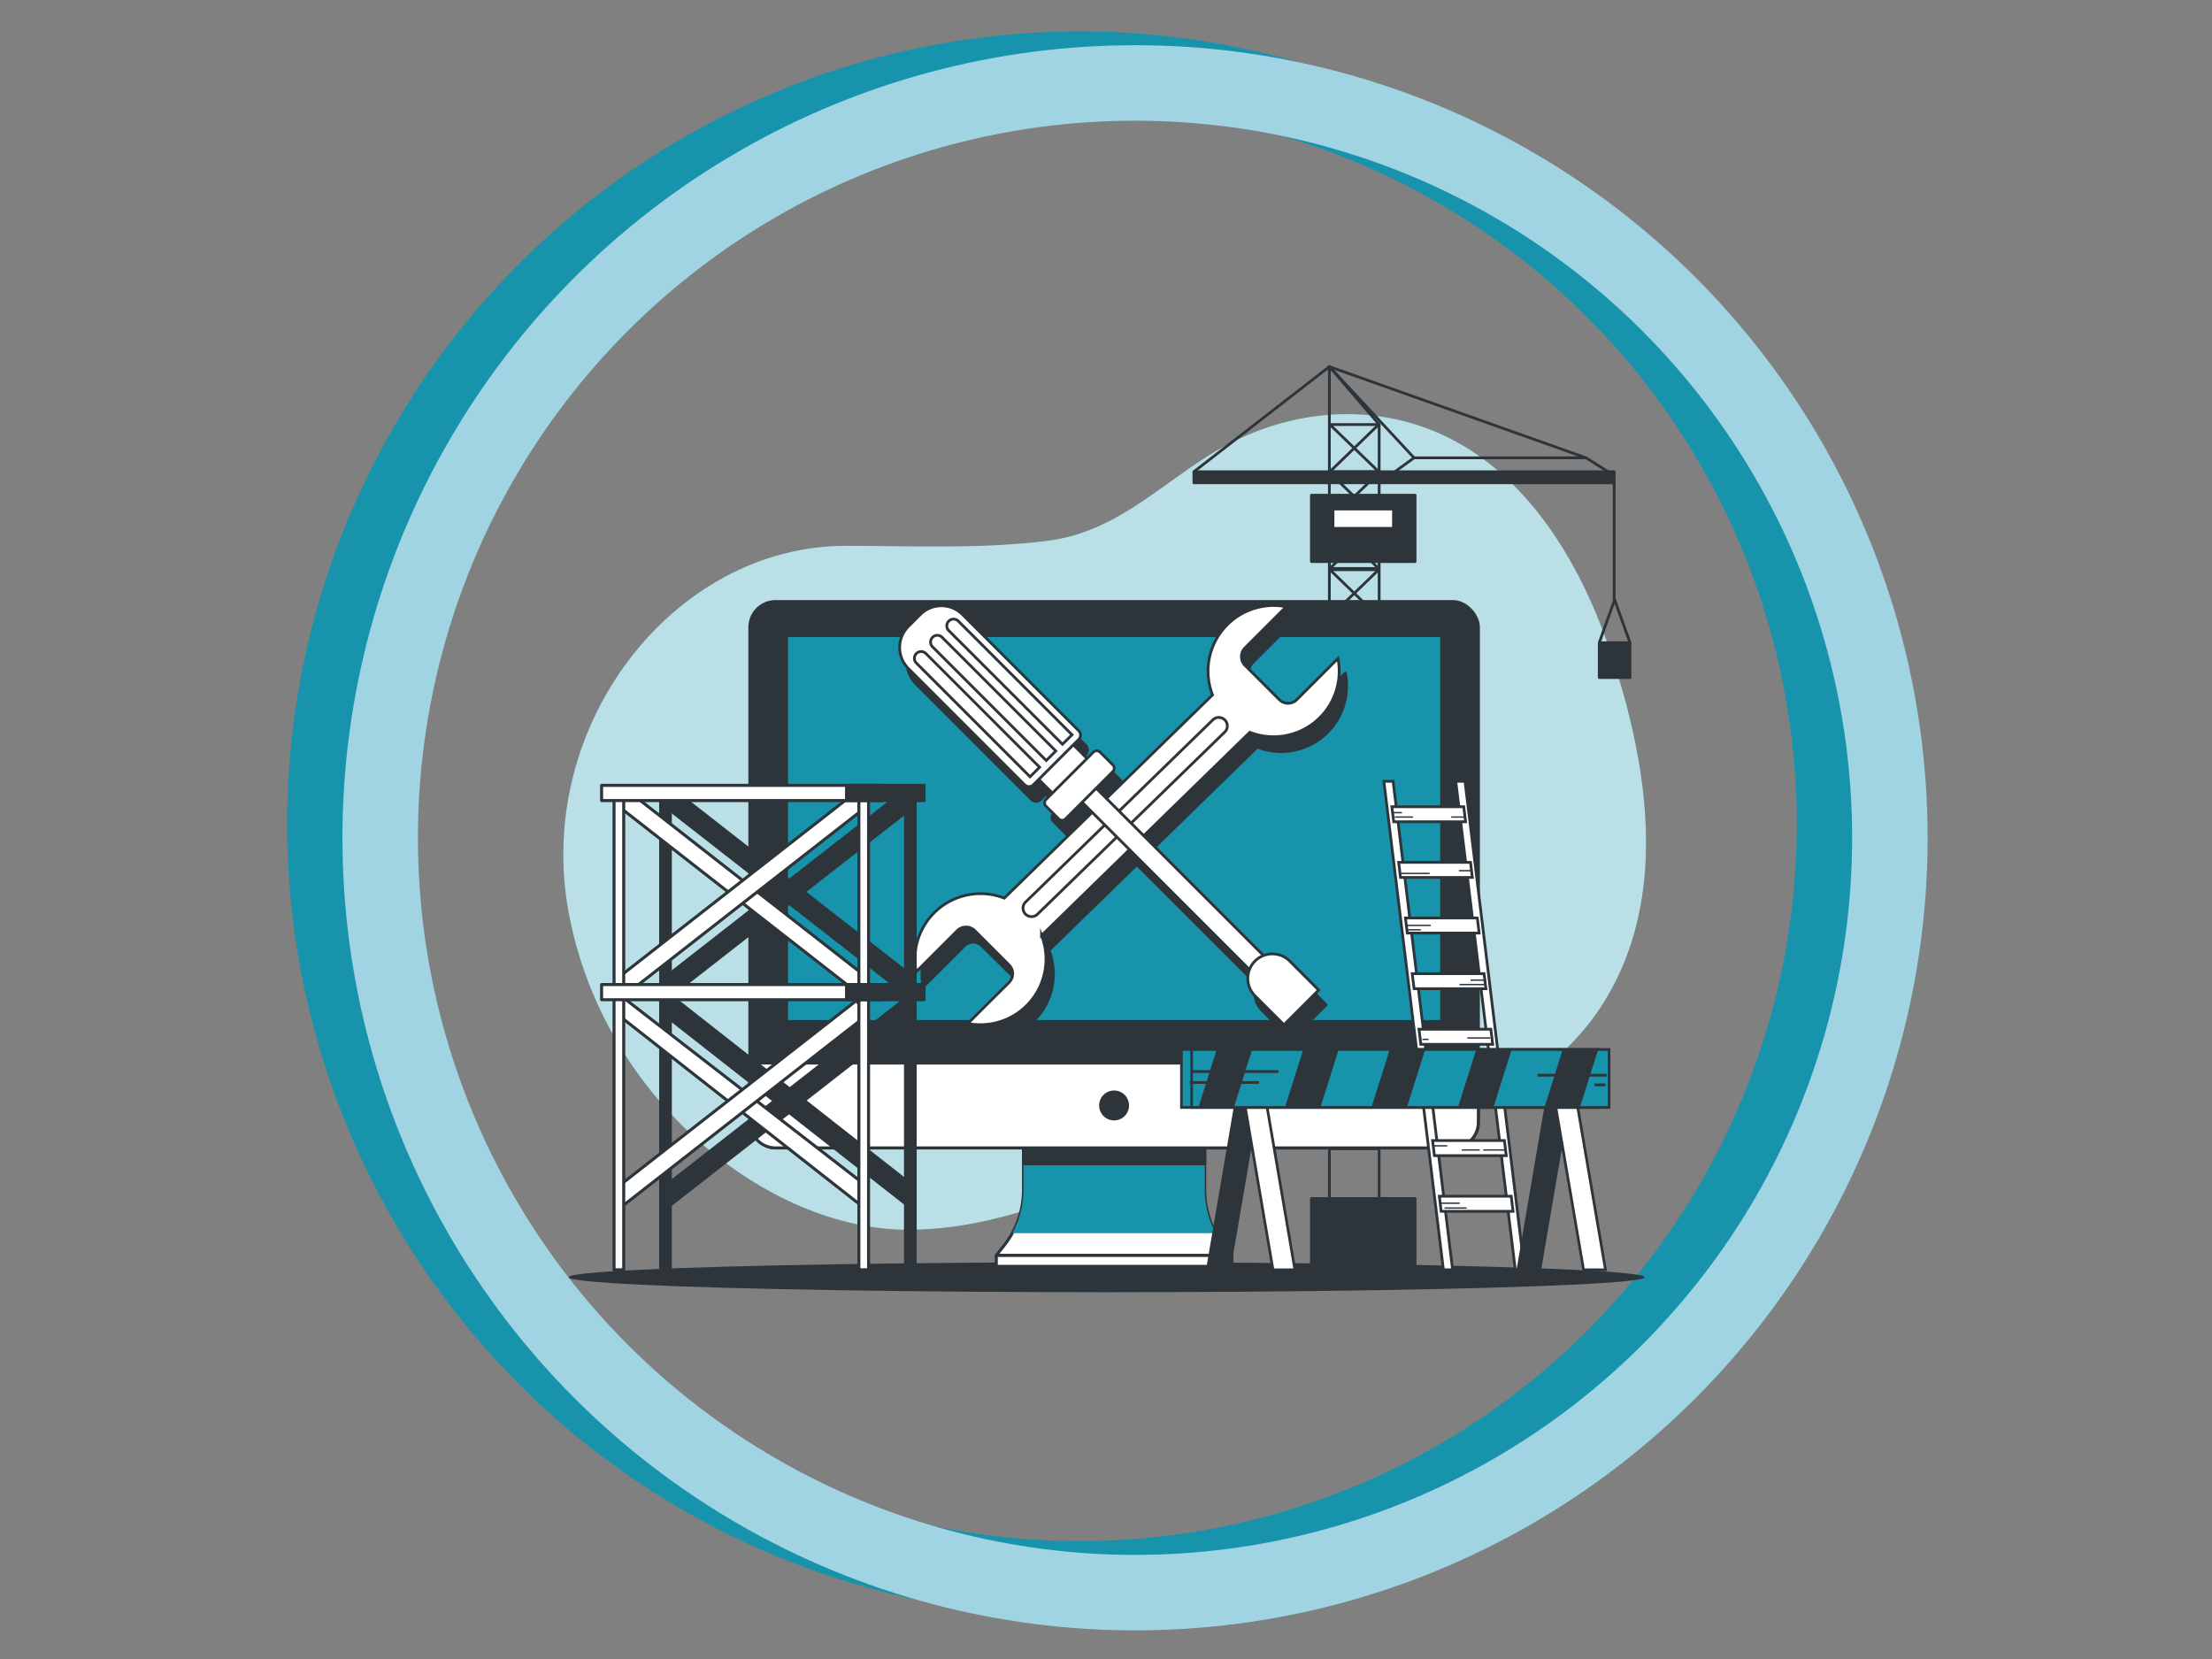 <?xml version="1.0" encoding="UTF-8" standalone="no" ?>
<!DOCTYPE svg PUBLIC "-//W3C//DTD SVG 1.1//EN" "http://www.w3.org/Graphics/SVG/1.1/DTD/svg11.dtd">
<svg xmlns="http://www.w3.org/2000/svg" xmlns:xlink="http://www.w3.org/1999/xlink" version="1.1" width="640" height="480" viewBox="0 0 640 480" xml:space="preserve">
<rect x="0" y="0" width="640" height="480" fill="#808080" stroke="none"/>
<desc>Created with Fabric.js 3.6.6</desc>
<defs>
</defs>
<g transform="matrix(5.46 0 0 5.46 312.4 238.4)"  >
<circle style="stroke: rgb(23,148,172); stroke-width: 4; stroke-dasharray: none; stroke-linecap: butt; stroke-dashoffset: 0; stroke-linejoin: miter; stroke-miterlimit: 4; fill: rgb(23,148,172); fill-opacity: 0; fill-rule: nonzero; opacity: 1;" vector-effect="non-scaling-stroke"  cx="0" cy="0" r="40" />
</g>
<g transform="matrix(5.46 0 0 5.46 328.4 242.4)"  >
<circle style="stroke: rgb(161,212,226); stroke-width: 4; stroke-dasharray: none; stroke-linecap: butt; stroke-dashoffset: 0; stroke-linejoin: miter; stroke-miterlimit: 4; fill: rgb(23,148,172); fill-opacity: 0; fill-rule: nonzero; opacity: 1;" vector-effect="non-scaling-stroke"  cx="0" cy="0" r="40" />
</g>
<g transform="matrix(0.8 0 0 0.8 322.83 235.33)"  >
<g style=""   >
		<g transform="matrix(1 0 0 1 -4.02 3.11)" id="freepik--background-simple--inject-1--inject-3"  >
<path style="stroke: none; stroke-width: 1; stroke-dasharray: none; stroke-linecap: butt; stroke-dashoffset: 0; stroke-linejoin: miter; stroke-miterlimit: 4; fill: rgb(23,148,172); fill-rule: nonzero; opacity: 1;"  transform=" translate(-245.98, -253.11)" d="M 441.4 270.76 c 2 -26.75 -4.24 -54.7 -12.64 -79.6 c -12.47 -37 -36.67 -74.94 -77.44 -83.69 c -23.51 -5 -47.43 0.36 -67.58 13 c -19.39 12.17 -34.5 27.88 -58.33 30.93 c -24.1 3.08 -48.83 1.84 -73.06 1.84 c -62.29 0 -112.85 65 -100.21 132.71 s 72.22 114.65 122.78 114.65 c 45.43 0 82.8 -27.07 126 -34.34 c 21.4 -3.6 42.88 0.66 64.06 -4.74 c 24.61 -6.28 47.75 -21.26 61.39 -42.95 C 435.61 303.8 440.13 287.51 441.4 270.76 Z" stroke-linecap="round" />
</g>
		<g transform="matrix(1 0 0 1 -4.02 3.11)" id="freepik--background-simple--inject-1--inject-3"  >
<path style="stroke: none; stroke-width: 1; stroke-dasharray: none; stroke-linecap: butt; stroke-dashoffset: 0; stroke-linejoin: miter; stroke-miterlimit: 4; fill: rgb(255,255,255); fill-rule: nonzero; opacity: 0.7;"  transform=" translate(-245.98, -253.11)" d="M 441.4 270.76 c 2 -26.75 -4.24 -54.7 -12.64 -79.6 c -12.47 -37 -36.67 -74.94 -77.44 -83.69 c -23.51 -5 -47.43 0.36 -67.58 13 c -19.39 12.17 -34.5 27.88 -58.33 30.93 c -24.1 3.08 -48.83 1.84 -73.06 1.84 c -62.29 0 -112.85 65 -100.21 132.71 s 72.22 114.65 122.78 114.65 c 45.43 0 82.8 -27.07 126 -34.34 c 21.4 -3.6 42.88 0.66 64.06 -4.74 c 24.61 -6.28 47.75 -21.26 61.39 -42.95 C 435.61 303.8 440.13 287.51 441.4 270.76 Z" stroke-linecap="round" />
</g>
		<g transform="matrix(1 0 0 1 -3.31 167.76)" id="freepik--Shadow--inject-1--inject-3"  >
<ellipse style="stroke: none; stroke-width: 1; stroke-dasharray: none; stroke-linecap: butt; stroke-dashoffset: 0; stroke-linejoin: miter; stroke-miterlimit: 4; fill: rgb(46,53,58); fill-rule: nonzero; opacity: 1;"  cx="0" cy="0" rx="194.55" ry="5.42" />
</g>
		<g transform="matrix(1 0 0 1 86.25 0.63)" id="freepik--Crane--inject-1--inject-3"  >
<polygon style="stroke: rgb(46,53,58); stroke-width: 1; stroke-dasharray: none; stroke-linecap: round; stroke-dashoffset: 0; stroke-linejoin: round; stroke-miterlimit: 4; fill: none; fill-rule: nonzero; opacity: 1;"  points="9,162.19 -9,162.19 -9,-162.19 9,-141.26 9,162.19 " />
</g>
		<g transform="matrix(1 0 0 1 86.25 77.91)" id="freepik--Crane--inject-1--inject-3"  >
<polygon style="stroke: rgb(46,53,58); stroke-width: 1; stroke-dasharray: none; stroke-linecap: round; stroke-dashoffset: 0; stroke-linejoin: round; stroke-miterlimit: 4; fill: none; fill-rule: nonzero; opacity: 1;"  points="-8.83,8.54 8.83,8.54 -8.83,-8.53 8.83,-8.53 -8.83,8.54 " />
</g>
		<g transform="matrix(1 0 0 1 86.25 60.41)" id="freepik--Crane--inject-1--inject-3"  >
<polygon style="stroke: rgb(46,53,58); stroke-width: 1; stroke-dasharray: none; stroke-linecap: round; stroke-dashoffset: 0; stroke-linejoin: round; stroke-miterlimit: 4; fill: none; fill-rule: nonzero; opacity: 1;"  points="-8.83,8.54 8.83,8.54 -8.83,-8.53 8.83,-8.53 -8.83,8.54 " />
</g>
		<g transform="matrix(1 0 0 1 86.25 112.76)" id="freepik--Crane--inject-1--inject-3"  >
<polygon style="stroke: rgb(46,53,58); stroke-width: 1; stroke-dasharray: none; stroke-linecap: round; stroke-dashoffset: 0; stroke-linejoin: round; stroke-miterlimit: 4; fill: none; fill-rule: nonzero; opacity: 1;"  points="-8.83,8.54 8.83,8.54 -8.83,-8.53 8.83,-8.53 -8.83,8.54 " />
</g>
		<g transform="matrix(1 0 0 1 86.25 95.26)" id="freepik--Crane--inject-1--inject-3"  >
<polygon style="stroke: rgb(46,53,58); stroke-width: 1; stroke-dasharray: none; stroke-linecap: round; stroke-dashoffset: 0; stroke-linejoin: round; stroke-miterlimit: 4; fill: none; fill-rule: nonzero; opacity: 1;"  points="-8.83,8.54 8.83,8.54 -8.83,-8.53 8.83,-8.53 -8.83,8.54 " />
</g>
		<g transform="matrix(1 0 0 1 86.25 42.91)" id="freepik--Crane--inject-1--inject-3"  >
<polygon style="stroke: rgb(46,53,58); stroke-width: 1; stroke-dasharray: none; stroke-linecap: round; stroke-dashoffset: 0; stroke-linejoin: round; stroke-miterlimit: 4; fill: none; fill-rule: nonzero; opacity: 1;"  points="-8.83,8.54 8.83,8.54 -8.83,-8.53 8.83,-8.53 -8.83,8.54 " />
</g>
		<g transform="matrix(1 0 0 1 86.25 25.41)" id="freepik--Crane--inject-1--inject-3"  >
<polygon style="stroke: rgb(46,53,58); stroke-width: 1; stroke-dasharray: none; stroke-linecap: round; stroke-dashoffset: 0; stroke-linejoin: round; stroke-miterlimit: 4; fill: none; fill-rule: nonzero; opacity: 1;"  points="-8.83,8.54 8.83,8.54 -8.83,-8.53 8.83,-8.53 -8.83,8.54 " />
</g>
		<g transform="matrix(1 0 0 1 86.25 7.9)" id="freepik--Crane--inject-1--inject-3"  >
<polygon style="stroke: rgb(46,53,58); stroke-width: 1; stroke-dasharray: none; stroke-linecap: round; stroke-dashoffset: 0; stroke-linejoin: round; stroke-miterlimit: 4; fill: none; fill-rule: nonzero; opacity: 1;"  points="-8.83,8.54 8.83,8.54 -8.83,-8.53 8.83,-8.53 -8.83,8.54 " />
</g>
		<g transform="matrix(1 0 0 1 86.25 -9.59)" id="freepik--Crane--inject-1--inject-3"  >
<polygon style="stroke: rgb(46,53,58); stroke-width: 1; stroke-dasharray: none; stroke-linecap: round; stroke-dashoffset: 0; stroke-linejoin: round; stroke-miterlimit: 4; fill: none; fill-rule: nonzero; opacity: 1;"  points="-8.83,8.53 8.83,8.53 -8.83,-8.53 8.83,-8.53 -8.83,8.53 " />
</g>
		<g transform="matrix(1 0 0 1 86.25 -27.09)" id="freepik--Crane--inject-1--inject-3"  >
<polygon style="stroke: rgb(46,53,58); stroke-width: 1; stroke-dasharray: none; stroke-linecap: round; stroke-dashoffset: 0; stroke-linejoin: round; stroke-miterlimit: 4; fill: none; fill-rule: nonzero; opacity: 1;"  points="-8.83,8.53 8.83,8.53 -8.83,-8.53 8.83,-8.53 -8.83,8.53 " />
</g>
		<g transform="matrix(1 0 0 1 86.25 -44.59)" id="freepik--Crane--inject-1--inject-3"  >
<polygon style="stroke: rgb(46,53,58); stroke-width: 1; stroke-dasharray: none; stroke-linecap: round; stroke-dashoffset: 0; stroke-linejoin: round; stroke-miterlimit: 4; fill: none; fill-rule: nonzero; opacity: 1;"  points="-8.83,8.53 8.83,8.53 -8.83,-8.53 8.83,-8.53 -8.83,8.53 " />
</g>
		<g transform="matrix(1 0 0 1 86.25 -62.09)" id="freepik--Crane--inject-1--inject-3"  >
<polygon style="stroke: rgb(46,53,58); stroke-width: 1; stroke-dasharray: none; stroke-linecap: round; stroke-dashoffset: 0; stroke-linejoin: round; stroke-miterlimit: 4; fill: none; fill-rule: nonzero; opacity: 1;"  points="-8.83,8.53 8.83,8.53 -8.83,-8.53 8.83,-8.53 -8.83,8.53 " />
</g>
		<g transform="matrix(1 0 0 1 86.25 -79.59)" id="freepik--Crane--inject-1--inject-3"  >
<polygon style="stroke: rgb(46,53,58); stroke-width: 1; stroke-dasharray: none; stroke-linecap: round; stroke-dashoffset: 0; stroke-linejoin: round; stroke-miterlimit: 4; fill: none; fill-rule: nonzero; opacity: 1;"  points="-8.83,8.53 8.83,8.53 -8.83,-8.53 8.83,-8.53 -8.83,8.53 " />
</g>
		<g transform="matrix(1 0 0 1 86.25 -97.09)" id="freepik--Crane--inject-1--inject-3"  >
<polygon style="stroke: rgb(46,53,58); stroke-width: 1; stroke-dasharray: none; stroke-linecap: round; stroke-dashoffset: 0; stroke-linejoin: round; stroke-miterlimit: 4; fill: none; fill-rule: nonzero; opacity: 1;"  points="-8.83,8.53 8.83,8.53 -8.83,-8.53 8.83,-8.53 -8.83,8.53 " />
</g>
		<g transform="matrix(1 0 0 1 86.25 -114.59)" id="freepik--Crane--inject-1--inject-3"  >
<polygon style="stroke: rgb(46,53,58); stroke-width: 1; stroke-dasharray: none; stroke-linecap: round; stroke-dashoffset: 0; stroke-linejoin: round; stroke-miterlimit: 4; fill: none; fill-rule: nonzero; opacity: 1;"  points="-8.83,8.53 8.83,8.53 -8.83,-8.53 8.83,-8.53 -8.83,8.53 " />
</g>
		<g transform="matrix(1 0 0 1 86.25 -132.09)" id="freepik--Crane--inject-1--inject-3"  >
<polygon style="stroke: rgb(46,53,58); stroke-width: 1; stroke-dasharray: none; stroke-linecap: round; stroke-dashoffset: 0; stroke-linejoin: round; stroke-miterlimit: 4; fill: none; fill-rule: nonzero; opacity: 1;"  points="-8.83,8.53 8.83,8.53 -8.83,-8.53 8.83,-8.53 -8.83,8.53 " />
</g>
		<g transform="matrix(1 0 0 1 139.54 -125.84)" id="freepik--Crane--inject-1--inject-3"  >
<polygon style="stroke: rgb(46,53,58); stroke-width: 1; stroke-dasharray: none; stroke-linecap: round; stroke-dashoffset: 0; stroke-linejoin: round; stroke-miterlimit: 4; fill: none; fill-rule: nonzero; opacity: 1;"  points="39.27,2.75 30.55,-2.74 -31.67,-2.74 -39.27,2.75 39.27,2.75 " />
</g>
		<g transform="matrix(1 0 0 1 104.25 -121.56)" id="freepik--Crane--inject-1--inject-3"  >
<rect style="stroke: rgb(46,53,58); stroke-width: 1; stroke-dasharray: none; stroke-linecap: round; stroke-dashoffset: 0; stroke-linejoin: round; stroke-miterlimit: 4; fill: rgb(46,53,58); fill-rule: nonzero; opacity: 1;"  x="-76" y="-2" rx="0" ry="0" width="152" height="4" />
</g>
		<g transform="matrix(1 0 0 1 123.67 -145.07)" id="freepik--Crane--inject-1--inject-3"  >
<polyline style="stroke: rgb(46,53,58); stroke-width: 1; stroke-dasharray: none; stroke-linecap: round; stroke-dashoffset: 0; stroke-linejoin: round; stroke-miterlimit: 4; fill: none; fill-rule: nonzero; opacity: 1;"  points="46.42,16.49 -46.42,-16.49 -15.8,16.49 " />
</g>
		<g transform="matrix(1 0 0 1 52.75 -142.56)" id="freepik--Crane--inject-1--inject-3"  >
<line style="stroke: rgb(46,53,58); stroke-width: 1; stroke-dasharray: none; stroke-linecap: round; stroke-dashoffset: 0; stroke-linejoin: round; stroke-miterlimit: 4; fill: none; fill-rule: nonzero; opacity: 1;"  x1="24.5" y1="-19" x2="-24.5" y2="19" />
</g>
		<g transform="matrix(1 0 0 1 89.5 -103.06)" id="freepik--Crane--inject-1--inject-3"  >
<rect style="stroke: rgb(46,53,58); stroke-width: 1; stroke-dasharray: none; stroke-linecap: round; stroke-dashoffset: 0; stroke-linejoin: round; stroke-miterlimit: 4; fill: rgb(46,53,58); fill-rule: nonzero; opacity: 1;"  x="-18.75" y="-12" rx="0" ry="0" width="37.5" height="24" />
</g>
		<g transform="matrix(1 0 0 1 89.5 151.3)" id="freepik--Crane--inject-1--inject-3"  >
<rect style="stroke: rgb(46,53,58); stroke-width: 1; stroke-dasharray: none; stroke-linecap: round; stroke-dashoffset: 0; stroke-linejoin: round; stroke-miterlimit: 4; fill: rgb(46,53,58); fill-rule: nonzero; opacity: 1;"  x="-18.75" y="-12" rx="0" ry="0" width="37.5" height="24" />
</g>
		<g transform="matrix(1 0 0 1 89.5 -106.56)" id="freepik--Crane--inject-1--inject-3"  >
<rect style="stroke: rgb(46,53,58); stroke-width: 1; stroke-dasharray: none; stroke-linecap: round; stroke-dashoffset: 0; stroke-linejoin: round; stroke-miterlimit: 4; fill: rgb(255,255,255); fill-rule: nonzero; opacity: 1;"  x="-10.935" y="-3.5" rx="0" ry="0" width="21.87" height="7" />
</g>
		<g transform="matrix(1 0 0 1 180.25 -98)" id="freepik--Crane--inject-1--inject-3"  >
<line style="stroke: rgb(46,53,58); stroke-width: 1; stroke-dasharray: none; stroke-linecap: round; stroke-dashoffset: 0; stroke-linejoin: round; stroke-miterlimit: 4; fill: rgb(255,255,255); fill-rule: nonzero; opacity: 1;"  x1="0" y1="-21.56" x2="0" y2="21.56" />
</g>
		<g transform="matrix(1 0 0 1 180.41 -55.42)" id="freepik--Crane--inject-1--inject-3"  >
<rect style="stroke: rgb(46,53,58); stroke-width: 1; stroke-dasharray: none; stroke-linecap: round; stroke-dashoffset: 0; stroke-linejoin: round; stroke-miterlimit: 4; fill: rgb(46,53,58); fill-rule: nonzero; opacity: 1;"  x="-5.555" y="-6.295" rx="0" ry="0" width="11.11" height="12.59" />
</g>
		<g transform="matrix(1 0 0 1 180.41 -69.49)" id="freepik--Crane--inject-1--inject-3"  >
<polyline style="stroke: rgb(46,53,58); stroke-width: 1; stroke-dasharray: none; stroke-linecap: round; stroke-dashoffset: 0; stroke-linejoin: round; stroke-miterlimit: 4; fill: none; fill-rule: nonzero; opacity: 1;"  points="-5.55,7.77 0,-7.77 5.56,7.77 " />
</g>
		<g transform="matrix(1 0 0 1 -0.62 136.94)" id="freepik--Device--inject-1--inject-3"  >
<path style="stroke: rgb(46,53,58); stroke-width: 1.095; stroke-dasharray: none; stroke-linecap: round; stroke-dashoffset: 0; stroke-linejoin: round; stroke-miterlimit: 4; fill: rgb(255,255,255); fill-rule: nonzero; opacity: 1;"  transform=" translate(-249.38, -386.94)" d="M 282.17 386.24 V 364 H 216.62 v 22.26 a 32.21 32.21 0 0 1 -7 20 l -2.87 3.62 H 292 l -2.88 -3.62 A 32.26 32.26 0 0 1 282.17 386.24 Z" stroke-linecap="round" />
</g>
		<g transform="matrix(1 0 0 1 -0.61 132.91)" id="freepik--Device--inject-1--inject-3"  >
<path style="stroke: none; stroke-width: 1; stroke-dasharray: none; stroke-linecap: butt; stroke-dashoffset: 0; stroke-linejoin: miter; stroke-miterlimit: 4; fill: rgb(23,148,172); fill-rule: nonzero; opacity: 1;"  transform=" translate(-249.39, -382.91)" d="M 212.59 401.83 H 286.2 a 32.18 32.18 0 0 1 -4 -15.59 V 364 H 216.62 v 22.26 A 32.18 32.18 0 0 1 212.59 401.83 Z" stroke-linecap="round" />
</g>
		<g transform="matrix(1 0 0 1 -0.6 122.03)" id="freepik--Device--inject-1--inject-3"  >
<rect style="stroke: rgb(46,53,58); stroke-width: 1.095; stroke-dasharray: none; stroke-linecap: round; stroke-dashoffset: 0; stroke-linejoin: round; stroke-miterlimit: 4; fill: rgb(46,53,58); fill-rule: nonzero; opacity: 1;"  x="-32.775" y="-4.7" rx="0" ry="0" width="65.55" height="9.4" />
</g>
		<g transform="matrix(1 0 0 1 -0.6 22.2)" id="freepik--Device--inject-1--inject-3"  >
<rect style="stroke: rgb(46,53,58); stroke-width: 1.095; stroke-dasharray: none; stroke-linecap: round; stroke-dashoffset: 0; stroke-linejoin: round; stroke-miterlimit: 4; fill: rgb(46,53,58); fill-rule: nonzero; opacity: 1;"  x="-131.735" y="-98.8" rx="9.29" ry="9.29" width="263.47" height="197.6" />
</g>
		<g transform="matrix(1 0 0 1 -0.6 105.65)" id="freepik--Device--inject-1--inject-3"  >
<path style="stroke: rgb(46,53,58); stroke-width: 1.095; stroke-dasharray: none; stroke-linecap: round; stroke-dashoffset: 0; stroke-linejoin: round; stroke-miterlimit: 4; fill: rgb(255,255,255); fill-rule: nonzero; opacity: 1;"  transform=" translate(-249.4, -355.65)" d="M 117.66 340.29 H 381.13 a 0 0 0 0 1 0 0 v 21.42 a 9.29 9.29 0 0 1 -9.29 9.29 H 127 a 9.29 9.29 0 0 1 -9.29 -9.29 V 340.29 a 0 0 0 0 1 0 0 Z" stroke-linecap="round" />
</g>
		<g transform="matrix(1 0 0 1 -0.61 5.5)" id="freepik--Device--inject-1--inject-3"  >
<rect style="stroke: rgb(46,53,58); stroke-width: 1.095; stroke-dasharray: none; stroke-linecap: round; stroke-dashoffset: 0; stroke-linejoin: round; stroke-miterlimit: 4; fill: rgb(23,148,172); fill-rule: nonzero; opacity: 1;"  x="-118.48" y="-69.8" rx="0" ry="0" width="236.96" height="139.6" />
</g>
		<g transform="matrix(1 0 0 1 -0.61 105.64)" id="freepik--Device--inject-1--inject-3"  >
<path style="stroke: rgb(46,53,58); stroke-width: 1.095; stroke-dasharray: none; stroke-linecap: round; stroke-dashoffset: 0; stroke-linejoin: round; stroke-miterlimit: 4; fill: rgb(46,53,58); fill-rule: nonzero; opacity: 1;"  transform=" translate(-249.39, -355.64)" d="M 254.25 355.65 a 4.86 4.86 0 1 0 -4.86 4.85 A 4.85 4.85 0 0 0 254.25 355.65 Z" stroke-linecap="round" />
</g>
		<g transform="matrix(1 0 0 1 -0.6 161.86)" id="freepik--Device--inject-1--inject-3"  >
<rect style="stroke: rgb(46,53,58); stroke-width: 1.095; stroke-dasharray: none; stroke-linecap: round; stroke-dashoffset: 0; stroke-linejoin: round; stroke-miterlimit: 4; fill: rgb(255,255,255); fill-rule: nonzero; opacity: 1;"  x="-42.62" y="-1.985" rx="0" ry="0" width="85.24" height="3.97" />
</g>
		<g transform="matrix(1 0 0 1 4.02 6)" id="freepik--Tools--inject-1--inject-3"  >
<path style="stroke: rgb(46,53,58); stroke-width: 1.095; stroke-dasharray: none; stroke-linecap: round; stroke-dashoffset: 0; stroke-linejoin: round; stroke-miterlimit: 4; fill: rgb(46,53,58); fill-rule: nonzero; opacity: 1;"  transform=" translate(-254.02, -256)" d="M 326.51 220.68 A 23.72 23.72 0 0 0 333 199.36 l -14.87 14.87 a 4.51 4.51 0 0 1 -6.36 0 l -12.36 -12.36 a 4.5 4.5 0 0 1 0 -6.37 l 14.86 -14.86 a 23.71 23.71 0 0 0 -26.64 31.87 L 249.26 250 l -3.7 -3.71 l 6 -6 a 1.67 1.67 0 0 0 0 -2.34 l -4.68 -4.68 a 1.65 1.65 0 0 0 -2.33 0 l -2.34 2.34 l -5.07 -5.06 l 1.95 -1.95 a 2.21 2.21 0 0 0 0 -3.12 l -41.87 -41.87 a 10.74 10.74 0 0 0 -15.2 0 l -4.28 4.28 a 10.73 10.73 0 0 0 0 15.19 l 41.87 41.88 a 2.21 2.21 0 0 0 3.12 0 l 1.95 -1.95 l 5.06 5.07 l -2.33 2.33 a 1.65 1.65 0 0 0 0 2.34 l 4.67 4.68 a 1.67 1.67 0 0 0 2.34 0 l 6 -6 l 3.64 3.64 l -31.82 31 a 23.72 23.72 0 0 0 -31.88 26.64 l 14.87 -14.86 a 4.5 4.5 0 0 1 6.37 0 L 214 310.13 a 4.5 4.5 0 0 1 0 6.37 l -14.86 14.86 a 23.72 23.72 0 0 0 26.65 -31.87 l 31.82 -31 L 301 311.83 a 8.89 8.89 0 0 0 2 9.5 l 10.47 10.47 l 12.56 -12.57 l -10.47 -10.46 a 8.89 8.89 0 0 0 -9.5 -2 l -43.32 -43.32 L 301.15 226 A 23.72 23.72 0 0 0 326.51 220.68 Z" stroke-linecap="round" />
</g>
		<g transform="matrix(1 0 0 1 4.08 0.64)" id="freepik--Tools--inject-1--inject-3"  >
<path style="stroke: rgb(46,53,58); stroke-width: 1; stroke-dasharray: none; stroke-linecap: butt; stroke-dashoffset: 0; stroke-linejoin: miter; stroke-miterlimit: 10; fill: rgb(255,255,255); fill-rule: nonzero; opacity: 1;"  transform=" translate(-254.08, -250.64)" d="M 223.15 294.16 l 75.33 -73.49 A 23.71 23.71 0 0 0 330.35 194 l -14.86 14.86 a 4.5 4.5 0 0 1 -6.37 0 l -12.36 -12.36 a 4.49 4.49 0 0 1 0 -6.36 l 14.86 -14.87 A 23.71 23.71 0 0 0 285 207.17 l -75.33 73.49 a 23.71 23.71 0 0 0 -31.87 26.64 l 14.86 -14.86 a 4.5 4.5 0 0 1 6.37 0 l 12.36 12.36 a 4.49 4.49 0 0 1 0 6.36 L 196.5 326 a 23.72 23.72 0 0 0 26.65 -31.87 Z" stroke-linecap="round" />
</g>
		<g transform="matrix(1 0 0 1 3.4 1.33)" id="freepik--Tools--inject-1--inject-3"  >
<path style="stroke: rgb(46,53,58); stroke-width: 1; stroke-dasharray: none; stroke-linecap: butt; stroke-dashoffset: 0; stroke-linejoin: miter; stroke-miterlimit: 10; fill: rgb(255,255,255); fill-rule: nonzero; opacity: 1;"  transform=" translate(-253.4, -251.33)" d="M 217.35 286.45 h 0 a 3.08 3.08 0 0 1 0 -4.35 l 67.73 -65.89 a 3.09 3.09 0 0 1 4.36 0 h 0 a 3.09 3.09 0 0 1 0 4.36 l -67.73 65.88 A 3.09 3.09 0 0 1 217.35 286.45 Z" stroke-linecap="round" />
</g>
		<g transform="matrix(0.71 -0.71 0.71 0.71 21.43 24.51)" id="freepik--Tools--inject-1--inject-3"  >
<rect style="stroke: rgb(46,53,58); stroke-width: 1; stroke-dasharray: none; stroke-linecap: butt; stroke-dashoffset: 0; stroke-linejoin: miter; stroke-miterlimit: 10; fill: rgb(255,255,255); fill-rule: nonzero; opacity: 1;"  x="-3.58" y="-51.655" rx="0" ry="0" width="7.16" height="103.31" />
</g>
		<g transform="matrix(1 0 0 1 60.56 63.64)" id="freepik--Tools--inject-1--inject-3"  >
<path style="stroke: rgb(46,53,58); stroke-width: 1; stroke-dasharray: none; stroke-linecap: butt; stroke-dashoffset: 0; stroke-linejoin: miter; stroke-miterlimit: 10; fill: rgb(255,255,255); fill-rule: nonzero; opacity: 1;"  transform=" translate(-310.56, -313.64)" d="M 323.38 313.9 l -12.56 12.56 L 300.35 316 a 8.89 8.89 0 0 1 0 -12.57 h 0 a 8.88 8.88 0 0 1 12.56 0 Z" stroke-linecap="round" />
</g>
		<g transform="matrix(0.71 -0.71 0.71 0.71 -20.55 -17.47)" id="freepik--Tools--inject-1--inject-3"  >
<rect style="stroke: rgb(46,53,58); stroke-width: 1; stroke-dasharray: none; stroke-linecap: butt; stroke-dashoffset: 0; stroke-linejoin: miter; stroke-miterlimit: 10; fill: rgb(255,255,255); fill-rule: nonzero; opacity: 1;"  x="-8.815" y="-7.16" rx="0" ry="0" width="17.63" height="14.32" />
</g>
		<g transform="matrix(0.71 -0.71 0.71 0.71 -47.23 -44.15)" id="freepik--Tools--inject-1--inject-3"  >
<path style="stroke: rgb(46,53,58); stroke-width: 1; stroke-dasharray: none; stroke-linecap: butt; stroke-dashoffset: 0; stroke-linejoin: miter; stroke-miterlimit: 10; fill: rgb(255,255,255); fill-rule: nonzero; opacity: 1;"  transform=" translate(-202.77, -205.85)" d="M 199.74 169.77 h 6.06 a 10.74 10.74 0 0 1 10.74 10.74 v 59.22 a 2.2 2.2 0 0 1 -2.2 2.2 H 191.2 a 2.2 2.2 0 0 1 -2.2 -2.2 V 180.51 A 10.74 10.74 0 0 1 199.74 169.77 Z" stroke-linecap="round" />
</g>
		<g transform="matrix(0.71 -0.71 0.71 0.71 -13.15 -10.06)" id="freepik--Tools--inject-1--inject-3"  >
<rect style="stroke: rgb(46,53,58); stroke-width: 1; stroke-dasharray: none; stroke-linecap: butt; stroke-dashoffset: 0; stroke-linejoin: miter; stroke-miterlimit: 10; fill: rgb(255,255,255); fill-rule: nonzero; opacity: 1;"  x="-13.77" y="-4.96" rx="1.65" ry="1.65" width="27.54" height="9.92" />
</g>
		<g transform="matrix(1 0 0 1 -50.2 -35.87)" id="freepik--Tools--inject-1--inject-3"  >
<path style="stroke: rgb(46,53,58); stroke-width: 1; stroke-dasharray: none; stroke-linecap: butt; stroke-dashoffset: 0; stroke-linejoin: miter; stroke-miterlimit: 10; fill: rgb(255,255,255); fill-rule: nonzero; opacity: 1;"  transform=" translate(-199.8, -214.13)" d="M 222.44 233.32 L 219 236.77 l -41.12 -41.12 a 2.44 2.44 0 0 1 0 -3.45 h 0 a 2.43 2.43 0 0 1 3.45 0 Z" stroke-linecap="round" />
</g>
		<g transform="matrix(1 0 0 1 -44.34 -41.74)" id="freepik--Tools--inject-1--inject-3"  >
<path style="stroke: rgb(46,53,58); stroke-width: 1; stroke-dasharray: none; stroke-linecap: butt; stroke-dashoffset: 0; stroke-linejoin: miter; stroke-miterlimit: 10; fill: rgb(255,255,255); fill-rule: nonzero; opacity: 1;"  transform=" translate(-205.66, -208.26)" d="M 228.31 227.45 l -3.46 3.45 l -41.12 -41.12 a 2.44 2.44 0 0 1 0 -3.45 h 0 a 2.43 2.43 0 0 1 3.45 0 Z" stroke-linecap="round" />
</g>
		<g transform="matrix(1 0 0 1 -38.47 -47.63)" id="freepik--Tools--inject-1--inject-3"  >
<path style="stroke: rgb(46,53,58); stroke-width: 1; stroke-dasharray: none; stroke-linecap: butt; stroke-dashoffset: 0; stroke-linejoin: miter; stroke-miterlimit: 10; fill: rgb(255,255,255); fill-rule: nonzero; opacity: 1;"  transform=" translate(-211.53, -202.37)" d="M 234.18 221.58 L 230.72 225 L 189.6 183.91 a 2.44 2.44 0 0 1 0 -3.45 h 0 a 2.43 2.43 0 0 1 3.45 0 Z" stroke-linecap="round" />
</g>
		<g transform="matrix(1 0 0 1 109.39 76.74)" id="freepik--Ladders--inject-1--inject-3"  >
<polygon style="stroke: rgb(46,53,58); stroke-width: 1; stroke-dasharray: none; stroke-linecap: butt; stroke-dashoffset: 0; stroke-linejoin: miter; stroke-miterlimit: 10; fill: rgb(255,255,255); fill-rule: nonzero; opacity: 1;"  points="12.43,88.33 9.1,88.33 -12.43,-88.33 -9.09,-88.33 12.43,88.33 " />
</g>
		<g transform="matrix(1 0 0 1 135.39 76.74)" id="freepik--Ladders--inject-1--inject-3"  >
<polygon style="stroke: rgb(46,53,58); stroke-width: 1; stroke-dasharray: none; stroke-linecap: butt; stroke-dashoffset: 0; stroke-linejoin: miter; stroke-miterlimit: 10; fill: rgb(255,255,255); fill-rule: nonzero; opacity: 1;"  points="12.43,88.33 9.1,88.33 -12.43,-88.33 -9.09,-88.33 12.43,88.33 " />
</g>
		<g transform="matrix(1 0 0 1 113.18 0.32)" id="freepik--Ladders--inject-1--inject-3"  >
<polygon style="stroke: rgb(46,53,58); stroke-width: 1; stroke-dasharray: none; stroke-linecap: butt; stroke-dashoffset: 0; stroke-linejoin: miter; stroke-miterlimit: 10; fill: rgb(255,255,255); fill-rule: nonzero; opacity: 1;"  points="13.33,2.73 -12.66,2.73 -13.33,-2.72 12.67,-2.72 13.33,2.73 " />
</g>
		<g transform="matrix(1 0 0 1 115.63 20.45)" id="freepik--Ladders--inject-1--inject-3"  >
<polygon style="stroke: rgb(46,53,58); stroke-width: 1; stroke-dasharray: none; stroke-linecap: butt; stroke-dashoffset: 0; stroke-linejoin: miter; stroke-miterlimit: 10; fill: rgb(255,255,255); fill-rule: nonzero; opacity: 1;"  points="13.32,2.72 -12.66,2.72 -13.32,-2.73 12.67,-2.73 13.32,2.72 " />
</g>
		<g transform="matrix(1 0 0 1 118.09 40.56)" id="freepik--Ladders--inject-1--inject-3"  >
<polygon style="stroke: rgb(46,53,58); stroke-width: 1; stroke-dasharray: none; stroke-linecap: butt; stroke-dashoffset: 0; stroke-linejoin: miter; stroke-miterlimit: 10; fill: rgb(255,255,255); fill-rule: nonzero; opacity: 1;"  points="13.33,2.73 -12.67,2.73 -13.33,-2.73 12.66,-2.73 13.33,2.73 " />
</g>
		<g transform="matrix(1 0 0 1 120.54 60.7)" id="freepik--Ladders--inject-1--inject-3"  >
<polygon style="stroke: rgb(46,53,58); stroke-width: 1; stroke-dasharray: none; stroke-linecap: butt; stroke-dashoffset: 0; stroke-linejoin: miter; stroke-miterlimit: 10; fill: rgb(255,255,255); fill-rule: nonzero; opacity: 1;"  points="13.33,2.72 -12.66,2.72 -13.33,-2.73 12.66,-2.73 13.33,2.72 " />
</g>
		<g transform="matrix(1 0 0 1 122.99 80.81)" id="freepik--Ladders--inject-1--inject-3"  >
<polygon style="stroke: rgb(46,53,58); stroke-width: 1; stroke-dasharray: none; stroke-linecap: butt; stroke-dashoffset: 0; stroke-linejoin: miter; stroke-miterlimit: 10; fill: rgb(255,255,255); fill-rule: nonzero; opacity: 1;"  points="13.33,2.73 -12.66,2.73 -13.33,-2.73 12.66,-2.73 13.33,2.73 " />
</g>
		<g transform="matrix(1 0 0 1 125.44 100.94)" id="freepik--Ladders--inject-1--inject-3"  >
<polygon style="stroke: rgb(46,53,58); stroke-width: 1; stroke-dasharray: none; stroke-linecap: butt; stroke-dashoffset: 0; stroke-linejoin: miter; stroke-miterlimit: 10; fill: rgb(255,255,255); fill-rule: nonzero; opacity: 1;"  points="13.32,2.73 -12.67,2.73 -13.32,-2.73 12.67,-2.73 13.32,2.73 " />
</g>
		<g transform="matrix(1 0 0 1 127.89 121.06)" id="freepik--Ladders--inject-1--inject-3"  >
<polygon style="stroke: rgb(46,53,58); stroke-width: 1; stroke-dasharray: none; stroke-linecap: butt; stroke-dashoffset: 0; stroke-linejoin: miter; stroke-miterlimit: 10; fill: rgb(255,255,255); fill-rule: nonzero; opacity: 1;"  points="13.33,2.73 -12.66,2.73 -13.32,-2.73 12.67,-2.73 13.33,2.73 " />
</g>
		<g transform="matrix(1 0 0 1 130.35 141.19)" id="freepik--Ladders--inject-1--inject-3"  >
<polygon style="stroke: rgb(46,53,58); stroke-width: 1; stroke-dasharray: none; stroke-linecap: butt; stroke-dashoffset: 0; stroke-linejoin: miter; stroke-miterlimit: 10; fill: rgb(255,255,255); fill-rule: nonzero; opacity: 1;"  points="13.33,2.73 -12.67,2.73 -13.33,-2.73 12.66,-2.73 13.33,2.73 " />
</g>
		<g transform="matrix(1 0 0 1 101.82 -0.26)" id="freepik--Ladders--inject-1--inject-3"  >
<line style="stroke: rgb(46,53,58); stroke-width: 0.5; stroke-dasharray: none; stroke-linecap: butt; stroke-dashoffset: 0; stroke-linejoin: miter; stroke-miterlimit: 10; fill: none; fill-rule: nonzero; opacity: 1;"  x1="-1.7" y1="0" x2="1.7" y2="0" />
</g>
		<g transform="matrix(1 0 0 1 104.22 1.34)" id="freepik--Ladders--inject-1--inject-3"  >
<line style="stroke: rgb(46,53,58); stroke-width: 0.5; stroke-dasharray: none; stroke-linecap: butt; stroke-dashoffset: 0; stroke-linejoin: miter; stroke-miterlimit: 10; fill: none; fill-rule: nonzero; opacity: 1;"  x1="-3.3" y1="0" x2="3.3" y2="0" />
</g>
		<g transform="matrix(1 0 0 1 123.71 1.34)" id="freepik--Ladders--inject-1--inject-3"  >
<line style="stroke: rgb(46,53,58); stroke-width: 0.5; stroke-dasharray: none; stroke-linecap: butt; stroke-dashoffset: 0; stroke-linejoin: miter; stroke-miterlimit: 10; fill: none; fill-rule: nonzero; opacity: 1;"  x1="2.4" y1="0" x2="-2.4" y2="0" />
</g>
		<g transform="matrix(1 0 0 1 126.31 20.73)" id="freepik--Ladders--inject-1--inject-3"  >
<line style="stroke: rgb(46,53,58); stroke-width: 0.5; stroke-dasharray: none; stroke-linecap: butt; stroke-dashoffset: 0; stroke-linejoin: miter; stroke-miterlimit: 10; fill: none; fill-rule: nonzero; opacity: 1;"  x1="2.2" y1="0" x2="-2.2" y2="0" />
</g>
		<g transform="matrix(1 0 0 1 108.42 21.73)" id="freepik--Ladders--inject-1--inject-3"  >
<line style="stroke: rgb(46,53,58); stroke-width: 0.5; stroke-dasharray: none; stroke-linecap: butt; stroke-dashoffset: 0; stroke-linejoin: miter; stroke-miterlimit: 10; fill: none; fill-rule: nonzero; opacity: 1;"  x1="-5.1" y1="0" x2="5.1" y2="0" />
</g>
		<g transform="matrix(1 0 0 1 109.52 40.52)" id="freepik--Ladders--inject-1--inject-3"  >
<line style="stroke: rgb(46,53,58); stroke-width: 0.5; stroke-dasharray: none; stroke-linecap: butt; stroke-dashoffset: 0; stroke-linejoin: miter; stroke-miterlimit: 10; fill: none; fill-rule: nonzero; opacity: 1;"  x1="-4.4" y1="0" x2="4.4" y2="0" />
</g>
		<g transform="matrix(1 0 0 1 107.92 42.12)" id="freepik--Ladders--inject-1--inject-3"  >
<line style="stroke: rgb(46,53,58); stroke-width: 0.5; stroke-dasharray: none; stroke-linecap: butt; stroke-dashoffset: 0; stroke-linejoin: miter; stroke-miterlimit: 10; fill: none; fill-rule: nonzero; opacity: 1;"  x1="-2.4" y1="0" x2="2.4" y2="0" />
</g>
		<g transform="matrix(1 0 0 1 131 60.31)" id="freepik--Ladders--inject-1--inject-3"  >
<line style="stroke: rgb(46,53,58); stroke-width: 0.5; stroke-dasharray: none; stroke-linecap: butt; stroke-dashoffset: 0; stroke-linejoin: miter; stroke-miterlimit: 10; fill: none; fill-rule: nonzero; opacity: 1;"  x1="2.695" y1="0" x2="-2.695" y2="0" />
</g>
		<g transform="matrix(1 0 0 1 128.81 61.91)" id="freepik--Ladders--inject-1--inject-3"  >
<line style="stroke: rgb(46,53,58); stroke-width: 0.5; stroke-dasharray: none; stroke-linecap: butt; stroke-dashoffset: 0; stroke-linejoin: miter; stroke-miterlimit: 10; fill: none; fill-rule: nonzero; opacity: 1;"  x1="4.5" y1="0" x2="-4.5" y2="0" />
</g>
		<g transform="matrix(1 0 0 1 137.01 121.74)" id="freepik--Ladders--inject-1--inject-3"  >
<line style="stroke: rgb(46,53,58); stroke-width: 0.5; stroke-dasharray: none; stroke-linecap: butt; stroke-dashoffset: 0; stroke-linejoin: miter; stroke-miterlimit: 10; fill: none; fill-rule: nonzero; opacity: 1;"  x1="4.125" y1="0" x2="-4.125" y2="0" />
</g>
		<g transform="matrix(1 0 0 1 117.39 120.24)" id="freepik--Ladders--inject-1--inject-3"  >
<line style="stroke: rgb(46,53,58); stroke-width: 0.5; stroke-dasharray: none; stroke-linecap: butt; stroke-dashoffset: 0; stroke-linejoin: miter; stroke-miterlimit: 10; fill: none; fill-rule: nonzero; opacity: 1;"  x1="-2.5" y1="0" x2="2.5" y2="0" />
</g>
		<g transform="matrix(1 0 0 1 128.39 121.74)" id="freepik--Ladders--inject-1--inject-3"  >
<line style="stroke: rgb(46,53,58); stroke-width: 0.5; stroke-dasharray: none; stroke-linecap: butt; stroke-dashoffset: 0; stroke-linejoin: miter; stroke-miterlimit: 10; fill: none; fill-rule: nonzero; opacity: 1;"  x1="3.25" y1="0" x2="-3.25" y2="0" />
</g>
		<g transform="matrix(1 0 0 1 120.89 140.99)" id="freepik--Ladders--inject-1--inject-3"  >
<line style="stroke: rgb(46,53,58); stroke-width: 0.5; stroke-dasharray: none; stroke-linecap: butt; stroke-dashoffset: 0; stroke-linejoin: miter; stroke-miterlimit: 10; fill: none; fill-rule: nonzero; opacity: 1;"  x1="-3.5" y1="0" x2="3.5" y2="0" />
</g>
		<g transform="matrix(1 0 0 1 122.89 142.74)" id="freepik--Ladders--inject-1--inject-3"  >
<line style="stroke: rgb(46,53,58); stroke-width: 0.5; stroke-dasharray: none; stroke-linecap: butt; stroke-dashoffset: 0; stroke-linejoin: miter; stroke-miterlimit: 10; fill: none; fill-rule: nonzero; opacity: 1;"  x1="-4" y1="0" x2="4" y2="0" />
</g>
		<g transform="matrix(1 0 0 1 112.01 81.74)" id="freepik--Ladders--inject-1--inject-3"  >
<line style="stroke: rgb(46,53,58); stroke-width: 0.5; stroke-dasharray: none; stroke-linecap: butt; stroke-dashoffset: 0; stroke-linejoin: miter; stroke-miterlimit: 10; fill: none; fill-rule: nonzero; opacity: 1;"  x1="-1.125" y1="0" x2="1.125" y2="0" />
</g>
		<g transform="matrix(1 0 0 1 131.26 81.24)" id="freepik--Ladders--inject-1--inject-3"  >
<line style="stroke: rgb(46,53,58); stroke-width: 0.5; stroke-dasharray: none; stroke-linecap: butt; stroke-dashoffset: 0; stroke-linejoin: miter; stroke-miterlimit: 10; fill: none; fill-rule: nonzero; opacity: 1;"  x1="4.125" y1="0" x2="-4.125" y2="0" />
</g>
		<g transform="matrix(1 0 0 1 -118.08 28.39)" id="freepik--Ladders--inject-1--inject-3"  >
<polygon style="stroke: rgb(46,53,58); stroke-width: 1.095; stroke-dasharray: none; stroke-linecap: round; stroke-dashoffset: 0; stroke-linejoin: round; stroke-miterlimit: 4; fill: rgb(46,53,58); fill-rule: nonzero; opacity: 1;"  points="45.05,31.05 41.09,36.21 -45.05,-31.04 -41.08,-36.2 45.05,31.05 " />
</g>
		<g transform="matrix(1 0 0 1 -118.08 28.39)" id="freepik--Ladders--inject-1--inject-3"  >
<polygon style="stroke: rgb(46,53,58); stroke-width: 1.095; stroke-dasharray: none; stroke-linecap: round; stroke-dashoffset: 0; stroke-linejoin: round; stroke-miterlimit: 4; fill: rgb(46,53,58); fill-rule: nonzero; opacity: 1;"  points="-45.05,31.05 -41.08,36.21 45.05,-31.04 41.09,-36.2 -45.05,31.05 " />
</g>
		<g transform="matrix(1 0 0 1 -118.08 103.9)" id="freepik--Ladders--inject-1--inject-3"  >
<polygon style="stroke: rgb(46,53,58); stroke-width: 1.095; stroke-dasharray: none; stroke-linecap: round; stroke-dashoffset: 0; stroke-linejoin: round; stroke-miterlimit: 4; fill: rgb(46,53,58); fill-rule: nonzero; opacity: 1;"  points="45.05,31.08 42.6,37.73 -45.05,-31.01 -42.54,-37.72 45.05,31.08 " />
</g>
		<g transform="matrix(1 0 0 1 -118.08 105.26)" id="freepik--Ladders--inject-1--inject-3"  >
<polygon style="stroke: rgb(46,53,58); stroke-width: 1.095; stroke-dasharray: none; stroke-linecap: round; stroke-dashoffset: 0; stroke-linejoin: round; stroke-miterlimit: 4; fill: rgb(46,53,58); fill-rule: nonzero; opacity: 1;"  points="-45.05,29.72 -44.45,37.52 45.05,-32.37 41.09,-37.52 -45.05,29.72 " />
</g>
		<g transform="matrix(1 0 0 1 -162.85 78.28)" id="freepik--Ladders--inject-1--inject-3"  >
<rect style="stroke: rgb(46,53,58); stroke-width: 1.095; stroke-dasharray: none; stroke-linecap: round; stroke-dashoffset: 0; stroke-linejoin: round; stroke-miterlimit: 4; fill: rgb(46,53,58); fill-rule: nonzero; opacity: 1;"  x="-1.75" y="-86.8" rx="0" ry="0" width="3.5" height="173.6" />
</g>
		<g transform="matrix(1 0 0 1 -74.3 78.28)" id="freepik--Ladders--inject-1--inject-3"  >
<rect style="stroke: rgb(46,53,58); stroke-width: 1.095; stroke-dasharray: none; stroke-linecap: round; stroke-dashoffset: 0; stroke-linejoin: round; stroke-miterlimit: 4; fill: rgb(46,53,58); fill-rule: nonzero; opacity: 1;"  x="-1.75" y="-86.8" rx="0" ry="0" width="3.5" height="173.6" />
</g>
		<g transform="matrix(1 0 0 1 -134.93 28.39)" id="freepik--Ladders--inject-1--inject-3"  >
<polygon style="stroke: rgb(46,53,58); stroke-width: 1.095; stroke-dasharray: none; stroke-linecap: round; stroke-dashoffset: 0; stroke-linejoin: round; stroke-miterlimit: 4; fill: rgb(255,255,255); fill-rule: nonzero; opacity: 1;"  points="45.05,31.05 41.08,36.21 -45.05,-31.04 -41.09,-36.2 45.05,31.05 " />
</g>
		<g transform="matrix(1 0 0 1 -134.93 28.39)" id="freepik--Ladders--inject-1--inject-3"  >
<polygon style="stroke: rgb(46,53,58); stroke-width: 1.095; stroke-dasharray: none; stroke-linecap: round; stroke-dashoffset: 0; stroke-linejoin: round; stroke-miterlimit: 4; fill: rgb(255,255,255); fill-rule: nonzero; opacity: 1;"  points="-45.05,31.05 -41.09,36.21 45.05,-31.04 41.08,-36.2 -45.05,31.05 " />
</g>
		<g transform="matrix(1 0 0 1 -134.93 103.9)" id="freepik--Ladders--inject-1--inject-3"  >
<polygon style="stroke: rgb(46,53,58); stroke-width: 1.095; stroke-dasharray: none; stroke-linecap: round; stroke-dashoffset: 0; stroke-linejoin: round; stroke-miterlimit: 4; fill: rgb(255,255,255); fill-rule: nonzero; opacity: 1;"  points="45.05,31.08 42.59,37.73 -45.05,-31.01 -43.79,-37.72 45.05,31.08 " />
</g>
		<g transform="matrix(1 0 0 1 -134.93 105.26)" id="freepik--Ladders--inject-1--inject-3"  >
<polygon style="stroke: rgb(46,53,58); stroke-width: 1.095; stroke-dasharray: none; stroke-linecap: round; stroke-dashoffset: 0; stroke-linejoin: round; stroke-miterlimit: 4; fill: rgb(255,255,255); fill-rule: nonzero; opacity: 1;"  points="-45.05,29.72 -44.45,37.52 45.05,-32.37 41.08,-37.52 -45.05,29.72 " />
</g>
		<g transform="matrix(1 0 0 1 -179.71 78.28)" id="freepik--Ladders--inject-1--inject-3"  >
<rect style="stroke: rgb(46,53,58); stroke-width: 1.095; stroke-dasharray: none; stroke-linecap: round; stroke-dashoffset: 0; stroke-linejoin: round; stroke-miterlimit: 4; fill: rgb(255,255,255); fill-rule: nonzero; opacity: 1;"  x="-1.75" y="-86.8" rx="0" ry="0" width="3.5" height="173.6" />
</g>
		<g transform="matrix(1 0 0 1 -91.16 78.28)" id="freepik--Ladders--inject-1--inject-3"  >
<rect style="stroke: rgb(46,53,58); stroke-width: 1.095; stroke-dasharray: none; stroke-linecap: round; stroke-dashoffset: 0; stroke-linejoin: round; stroke-miterlimit: 4; fill: rgb(255,255,255); fill-rule: nonzero; opacity: 1;"  x="-1.75" y="-86.8" rx="0" ry="0" width="3.5" height="173.6" />
</g>
		<g transform="matrix(1 0 0 1 -135.43 -7.38)" id="freepik--Ladders--inject-1--inject-3"  >
<rect style="stroke: rgb(46,53,58); stroke-width: 1.095; stroke-dasharray: none; stroke-linecap: round; stroke-dashoffset: 0; stroke-linejoin: round; stroke-miterlimit: 4; fill: rgb(255,255,255); fill-rule: nonzero; opacity: 1;"  x="-50.53" y="-2.75" rx="0" ry="0" width="101.06" height="5.5" />
</g>
		<g transform="matrix(1 0 0 1 -83.35 -7.38)" id="freepik--Ladders--inject-1--inject-3"  >
<rect style="stroke: rgb(46,53,58); stroke-width: 1.095; stroke-dasharray: none; stroke-linecap: round; stroke-dashoffset: 0; stroke-linejoin: round; stroke-miterlimit: 4; fill: rgb(46,53,58); fill-rule: nonzero; opacity: 1;"  x="-14.025" y="-2.75" rx="0" ry="0" width="28.05" height="5.5" />
</g>
		<g transform="matrix(1 0 0 1 -135.43 64.66)" id="freepik--Ladders--inject-1--inject-3"  >
<rect style="stroke: rgb(46,53,58); stroke-width: 1.095; stroke-dasharray: none; stroke-linecap: round; stroke-dashoffset: 0; stroke-linejoin: round; stroke-miterlimit: 4; fill: rgb(255,255,255); fill-rule: nonzero; opacity: 1;"  x="-50.53" y="-2.75" rx="0" ry="0" width="101.06" height="5.5" />
</g>
		<g transform="matrix(1 0 0 1 -83.35 64.66)" id="freepik--Ladders--inject-1--inject-3"  >
<rect style="stroke: rgb(46,53,58); stroke-width: 1.095; stroke-dasharray: none; stroke-linecap: round; stroke-dashoffset: 0; stroke-linejoin: round; stroke-miterlimit: 4; fill: rgb(46,53,58); fill-rule: nonzero; opacity: 1;"  x="-14.025" y="-2.75" rx="0" ry="0" width="28.05" height="5.5" />
</g>
		<g transform="matrix(1 0 0 1 42.36 134.16)" id="freepik--Ladders--inject-1--inject-3"  >
<polygon style="stroke: rgb(46,53,58); stroke-width: 0.973; stroke-dasharray: none; stroke-linecap: butt; stroke-dashoffset: 0; stroke-linejoin: miter; stroke-miterlimit: 10; fill: rgb(46,53,58); fill-rule: nonzero; opacity: 1;"  points="-1.33,30.91 -9.24,30.91 1.31,-30.9 9.23,-30.9 -1.33,30.91 " />
</g>
		<g transform="matrix(1 0 0 1 55.54 134.16)" id="freepik--Ladders--inject-1--inject-3"  >
<polygon style="stroke: rgb(46,53,58); stroke-width: 0.973; stroke-dasharray: none; stroke-linecap: butt; stroke-dashoffset: 0; stroke-linejoin: miter; stroke-miterlimit: 10; fill: rgb(255,255,255); fill-rule: nonzero; opacity: 1;"  points="1.32,30.91 9.24,30.91 -1.32,-30.9 -9.23,-30.9 1.32,30.91 " />
</g>
		<g transform="matrix(1 0 0 1 154.67 134.16)" id="freepik--Ladders--inject-1--inject-3"  >
<polygon style="stroke: rgb(46,53,58); stroke-width: 0.973; stroke-dasharray: none; stroke-linecap: butt; stroke-dashoffset: 0; stroke-linejoin: miter; stroke-miterlimit: 10; fill: rgb(46,53,58); fill-rule: nonzero; opacity: 1;"  points="-1.32,30.91 -9.23,30.91 1.32,-30.9 9.23,-30.9 -1.32,30.91 " />
</g>
		<g transform="matrix(1 0 0 1 167.87 134.16)" id="freepik--Ladders--inject-1--inject-3"  >
<polygon style="stroke: rgb(46,53,58); stroke-width: 0.973; stroke-dasharray: none; stroke-linecap: butt; stroke-dashoffset: 0; stroke-linejoin: miter; stroke-miterlimit: 10; fill: rgb(255,255,255); fill-rule: nonzero; opacity: 1;"  points="1.31,30.91 9.24,30.91 -1.32,-30.9 -9.24,-30.9 1.31,30.91 " />
</g>
		<g transform="matrix(1 0 0 1 99.24 95.88)" id="freepik--Ladders--inject-1--inject-3"  >
<rect style="stroke: rgb(46,53,58); stroke-width: 0.973; stroke-dasharray: none; stroke-linecap: butt; stroke-dashoffset: 0; stroke-linejoin: miter; stroke-miterlimit: 10; fill: rgb(23,148,172); fill-rule: nonzero; opacity: 1;"  x="-75.485" y="-10.485" rx="0" ry="0" width="150.97" height="20.97" />
</g>
		<g transform="matrix(1 0 0 1 102.92 95.88)" id="freepik--Ladders--inject-1--inject-3"  >
<rect style="stroke: rgb(46,53,58); stroke-width: 0.973; stroke-dasharray: none; stroke-linecap: butt; stroke-dashoffset: 0; stroke-linejoin: miter; stroke-miterlimit: 10; fill: rgb(23,148,172); fill-rule: nonzero; opacity: 1;"  x="-75.485" y="-10.485" rx="0" ry="0" width="150.97" height="20.97" />
</g>
		<g transform="matrix(1 0 0 1 39.61 95.88)" id="freepik--Ladders--inject-1--inject-3"  >
<polygon style="stroke: none; stroke-width: 1; stroke-dasharray: none; stroke-linecap: butt; stroke-dashoffset: 0; stroke-linejoin: miter; stroke-miterlimit: 4; fill: rgb(46,53,58); fill-rule: nonzero; opacity: 1;"  points="-9.72,10.49 3.09,10.49 9.71,-10.49 -3.1,-10.49 -9.72,10.49 " />
</g>
		<g transform="matrix(1 0 0 1 70.9 95.88)" id="freepik--Ladders--inject-1--inject-3"  >
<polygon style="stroke: none; stroke-width: 1; stroke-dasharray: none; stroke-linecap: butt; stroke-dashoffset: 0; stroke-linejoin: miter; stroke-miterlimit: 4; fill: rgb(46,53,58); fill-rule: nonzero; opacity: 1;"  points="9.72,-10.49 -3.1,-10.49 -9.72,10.49 3.1,10.49 9.72,-10.49 " />
</g>
		<g transform="matrix(1 0 0 1 164.75 95.88)" id="freepik--Ladders--inject-1--inject-3"  >
<polygon style="stroke: none; stroke-width: 1; stroke-dasharray: none; stroke-linecap: butt; stroke-dashoffset: 0; stroke-linejoin: miter; stroke-miterlimit: 4; fill: rgb(46,53,58); fill-rule: nonzero; opacity: 1;"  points="9.72,-10.49 -3.1,-10.49 -9.72,10.49 3.1,10.49 9.72,-10.49 " />
</g>
		<g transform="matrix(1 0 0 1 133.47 95.88)" id="freepik--Ladders--inject-1--inject-3"  >
<polygon style="stroke: none; stroke-width: 1; stroke-dasharray: none; stroke-linecap: butt; stroke-dashoffset: 0; stroke-linejoin: miter; stroke-miterlimit: 4; fill: rgb(46,53,58); fill-rule: nonzero; opacity: 1;"  points="9.71,-10.49 -3.1,-10.49 -9.72,10.49 3.09,10.49 9.71,-10.49 " />
</g>
		<g transform="matrix(1 0 0 1 102.18 95.88)" id="freepik--Ladders--inject-1--inject-3"  >
<polygon style="stroke: none; stroke-width: 1; stroke-dasharray: none; stroke-linecap: butt; stroke-dashoffset: 0; stroke-linejoin: miter; stroke-miterlimit: 4; fill: rgb(46,53,58); fill-rule: nonzero; opacity: 1;"  points="9.72,-10.49 -3.1,-10.49 -9.72,10.49 3.1,10.49 9.72,-10.49 " />
</g>
		<g transform="matrix(1 0 0 1 165.08 94.7)" id="freepik--Ladders--inject-1--inject-3"  >
<line style="stroke: rgb(46,53,58); stroke-width: 1; stroke-dasharray: none; stroke-linecap: butt; stroke-dashoffset: 0; stroke-linejoin: miter; stroke-miterlimit: 10; fill: none; fill-rule: nonzero; opacity: 1;"  x1="12.49" y1="0" x2="-12.49" y2="0" />
</g>
		<g transform="matrix(1 0 0 1 175.16 98.2)" id="freepik--Ladders--inject-1--inject-3"  >
<line style="stroke: rgb(46,53,58); stroke-width: 1; stroke-dasharray: none; stroke-linecap: butt; stroke-dashoffset: 0; stroke-linejoin: miter; stroke-miterlimit: 10; fill: none; fill-rule: nonzero; opacity: 1;"  x1="1.97" y1="0" x2="-1.97" y2="0" />
</g>
		<g transform="matrix(1 0 0 1 39.28 97.33)" id="freepik--Ladders--inject-1--inject-3"  >
<line style="stroke: rgb(46,53,58); stroke-width: 1; stroke-dasharray: none; stroke-linecap: butt; stroke-dashoffset: 0; stroke-linejoin: miter; stroke-miterlimit: 10; fill: none; fill-rule: nonzero; opacity: 1;"  x1="-12.49" y1="0" x2="12.49" y2="0" />
</g>
		<g transform="matrix(1 0 0 1 43 93.38)" id="freepik--Ladders--inject-1--inject-3"  >
<line style="stroke: rgb(46,53,58); stroke-width: 1; stroke-dasharray: none; stroke-linecap: butt; stroke-dashoffset: 0; stroke-linejoin: miter; stroke-miterlimit: 10; fill: none; fill-rule: nonzero; opacity: 1;"  x1="-15.78" y1="0" x2="15.78" y2="0" />
</g>
</g>
</g>
</svg>